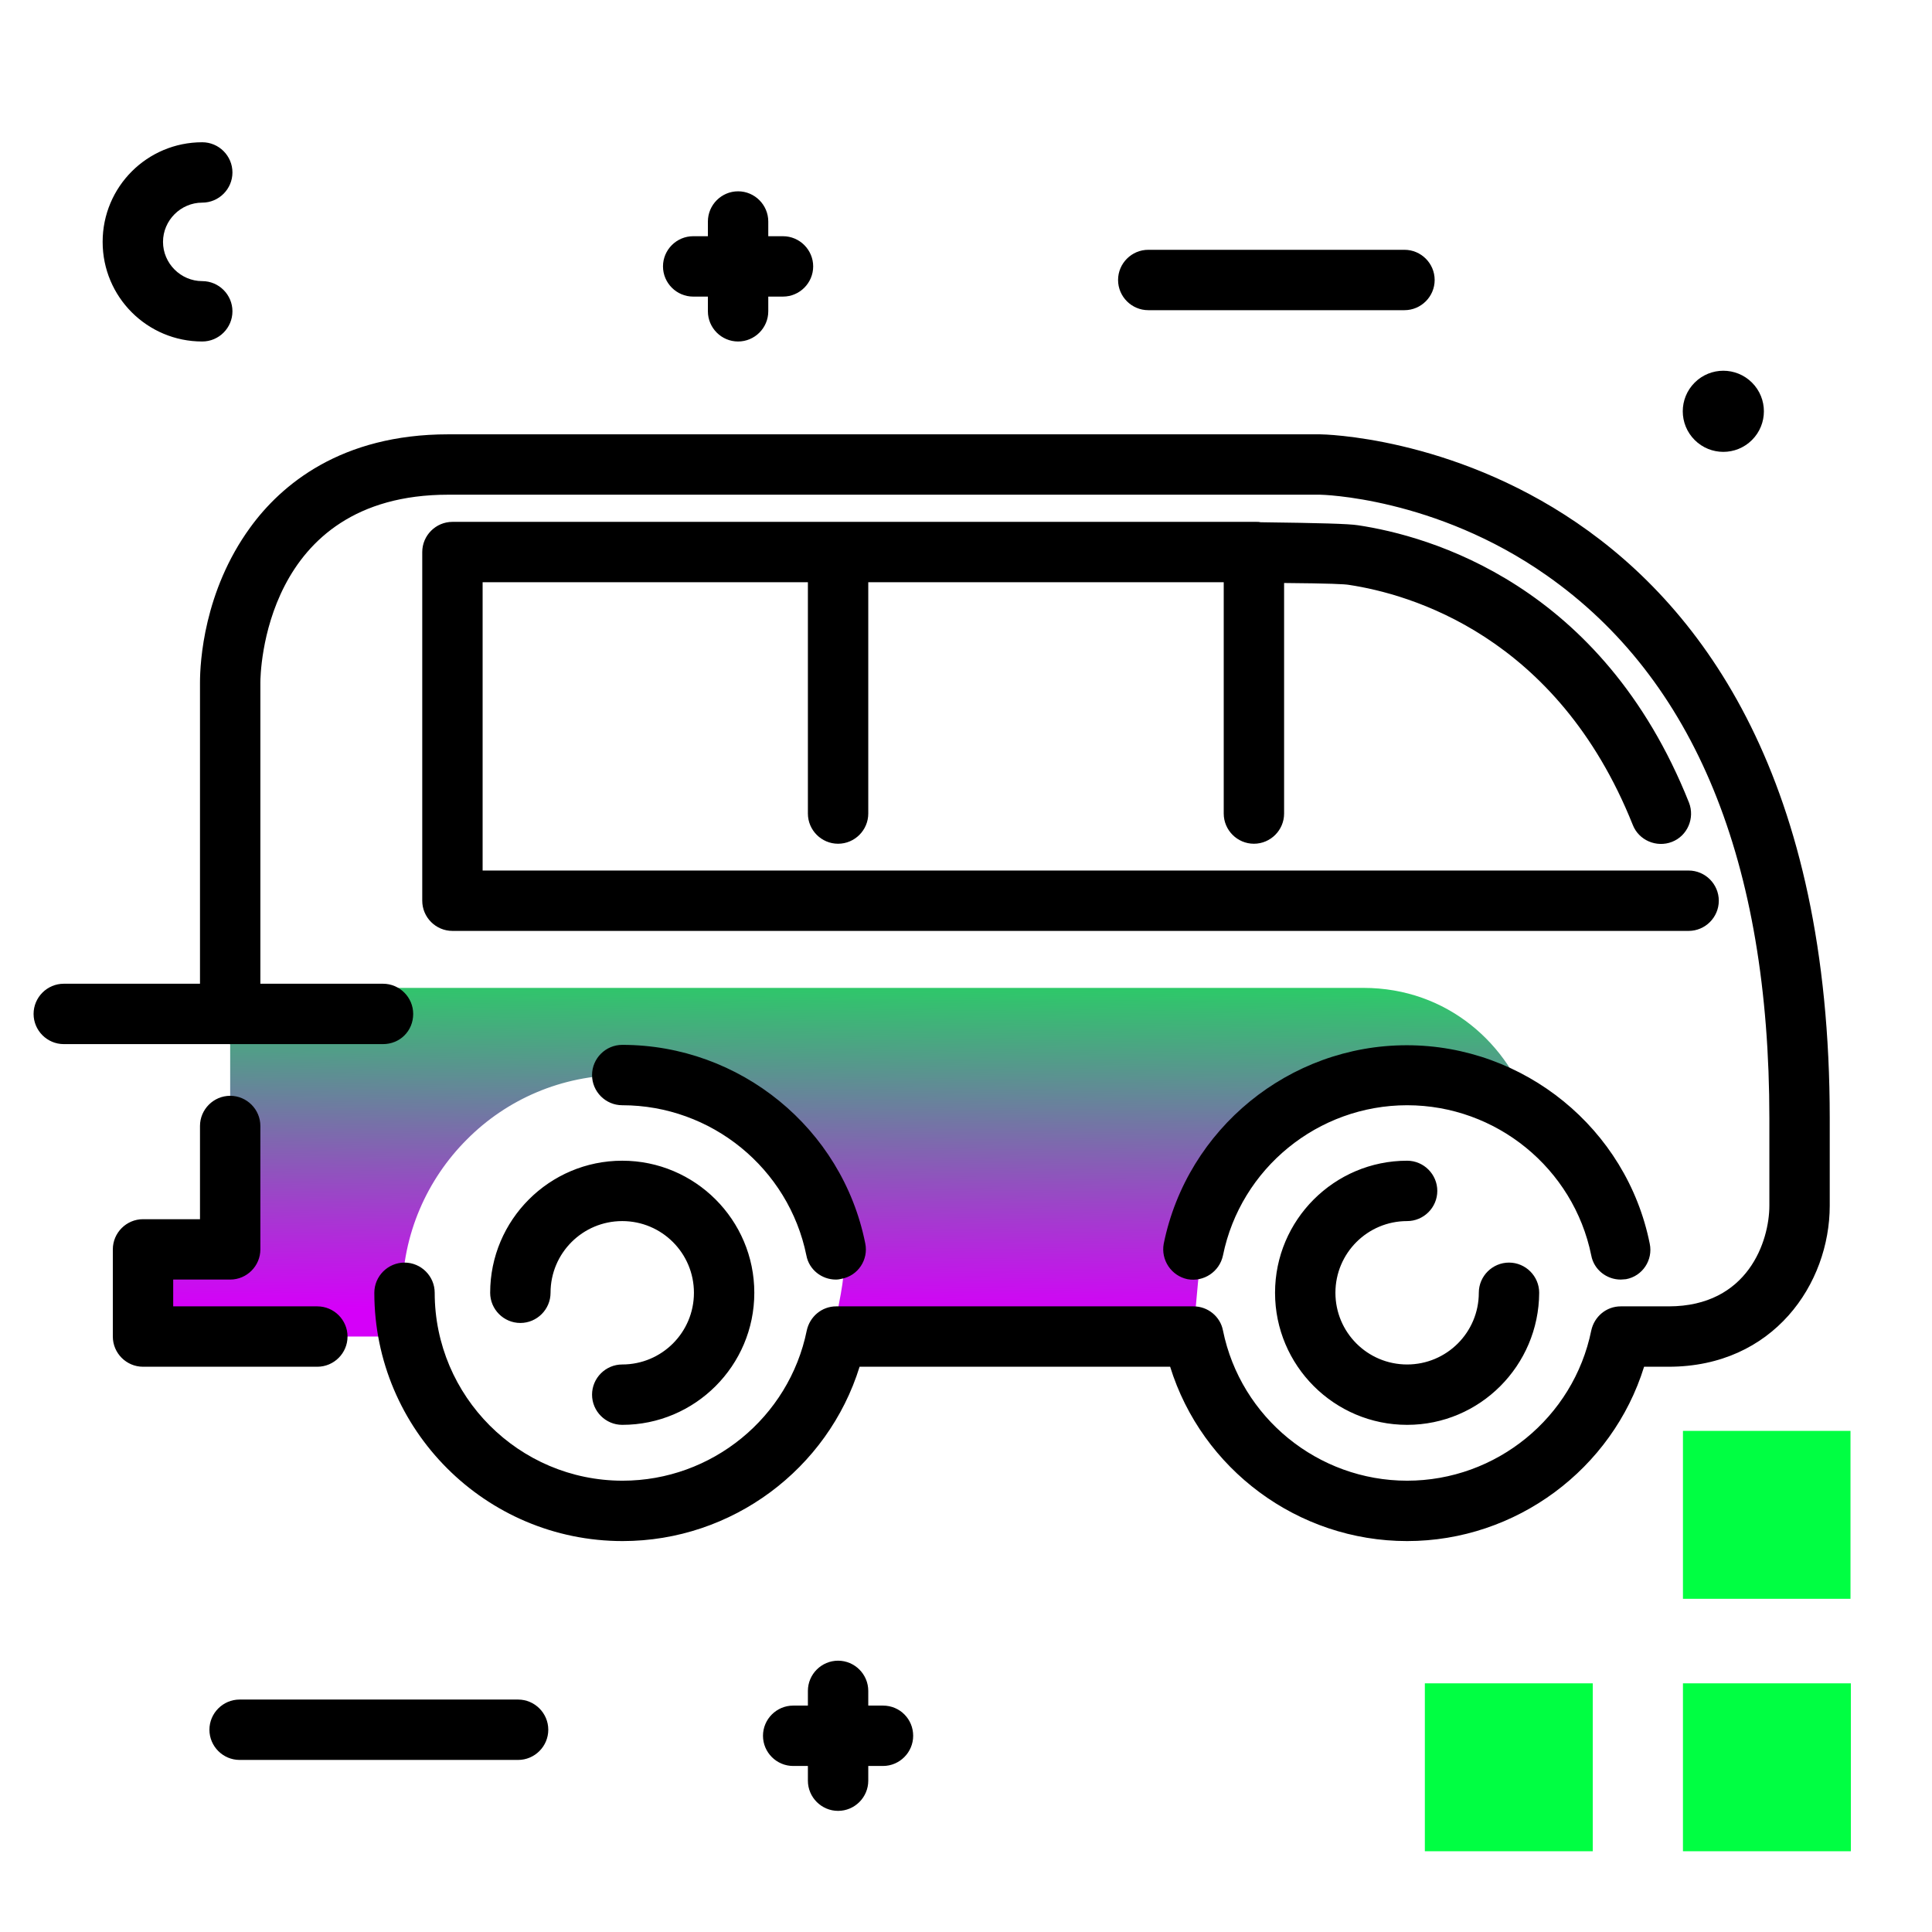 <svg version="1.1" id="Layer_1" xmlns="http://www.w3.org/2000/svg" xmlns:xlink="http://www.w3.org/1999/xlink" x="0px" y="0px" viewBox="0 0 512 512" enable-background="new 0 0 512 512" xml:space="preserve">
<linearGradient id="SVGID_1_" gradientUnits="userSpaceOnUse" x1="221.361" y1="347.971" x2="222.498" y2="237.696" class="gradient-element">
	<stop offset="0" class="primary-color-gradient" style="stop-color: rgb(213, 0, 249)"></stop>
	<stop offset="1" class="secondary-color-gradient" style="stop-color: rgb(0, 255, 66)"></stop>
</linearGradient>
<path fill="url(#SVGID_1_)" d="M405.6,294.9c-9.3-6.3-20.6-10-32.7-10c-16.1,0-30.1,7.2-41.2,17.1c-15.4,13.7-13.5,41-15.8,52.2h-94
	c-2.4-11.3,12.2-23.1-15.8-52.2c-10.3-10.8-25.1-17.1-41.2-17.1c-16.1,0-30.7,6.5-41.2,17.1c-10.5,10.5-17.1,25.1-17.1,41.2
	c0,3.8,0.4,7.5,1,11H37.9v-23.1H61v-69.3c0,0,277.2,0,300.3,0C383.7,261.8,400.1,276.9,405.6,294.9z"></path>
<path d="M372.9,408.4c-29,0-54.4-19.1-62.8-46.2h-82.3c-8.4,27.1-33.8,46.2-62.8,46.2c-36.3,0-65.8-29.5-65.8-65.8c0-4.4,3.6-8,8-8
	s8,3.6,8,8c0,27.4,22.3,49.8,49.8,49.8c23.6,0,44.1-16.7,48.8-39.8c0.8-3.7,4-6.4,7.8-6.4h94.7c3.8,0,7.1,2.7,7.8,6.4
	c4.7,23.1,25.2,39.8,48.8,39.8s44.1-16.7,48.8-39.8c0.8-3.7,4-6.4,7.8-6.4h12.7c21.1,0,26.7-17.4,26.7-26.7v-23.1
	c0-68-19.8-116.4-59-143.9c-29.6-20.8-59.8-21.4-60.1-21.4h-231c-49.2,0-49.8,47.7-49.8,49.8v87.8c0,4.4-3.6,8-8,8s-8-3.6-8-8v-87.8
	c0-5.4,1-24.2,13.3-41.1c8.2-11.3,24-24.7,52.5-24.7h231c1.4,0,135.1,2.1,135.1,181.3v23.1c0,20.7-14.9,42.7-42.7,42.7h-6.5
	C427.3,389.3,401.8,408.4,372.9,408.4z M372.9,377.6c-19.3,0-35-15.7-35-35s15.7-35,35-35c4.4,0,8,3.6,8,8s-3.6,8-8,8
	c-10.5,0-19,8.5-19,19s8.5,19,19,19s19-8.5,19-19c0-4.4,3.6-8,8-8s8,3.6,8,8C407.8,361.9,392.2,377.6,372.9,377.6z M164.9,377.6
	c-4.4,0-8-3.6-8-8s3.6-8,8-8c10.5,0,19-8.5,19-19s-8.5-19-19-19s-19,8.5-19,19c0,4.4-3.6,8-8,8s-8-3.6-8-8c0-19.3,15.7-35,35-35
	c19.3,0,35,15.7,35,35S184.2,377.6,164.9,377.6z M84.1,362.2H37.9c-4.4,0-8-3.6-8-8v-23.1c0-4.4,3.6-8,8-8H53v-24.7c0-4.4,3.6-8,8-8
	s8,3.6,8,8v32.7c0,4.4-3.6,8-8,8H45.9v7.1h38.2c4.4,0,8,3.6,8,8S88.5,362.2,84.1,362.2z M429.5,339.1c-3.7,0-7.1-2.6-7.8-6.4
	c-4.7-23.1-25.2-39.8-48.8-39.8s-44.1,16.7-48.8,39.8c-0.9,4.3-5.1,7.1-9.4,6.3c-4.3-0.9-7.1-5.1-6.3-9.4
	c6.2-30.5,33.3-52.6,64.4-52.6s58.3,22.1,64.4,52.6c0.9,4.3-1.9,8.6-6.3,9.4C430.5,339,430,339.1,429.5,339.1z M221.5,339.1
	c-3.7,0-7.1-2.6-7.8-6.4c-4.7-23.1-25.2-39.8-48.8-39.8c-4.4,0-8-3.6-8-8s3.6-8,8-8c31.2,0,58.3,22.1,64.4,52.6
	c0.9,4.3-1.9,8.6-6.3,9.4C222.6,339,222.1,339.1,221.5,339.1z M447.5,246.7H119.9c-4.4,0-8-3.6-8-8v-92.4c0-4.4,3.6-8,8-8h212.4
	c0,0,0,0,0.1,0l0.6,0c0.4,0,0.7,0,1.1,0.1c15.7,0.2,23.3,0.4,25.8,0.8c18.7,2.8,64.6,15.5,87.7,73.5c1.6,4.1-0.4,8.8-4.5,10.4
	c-4.1,1.6-8.8-0.4-10.4-4.5c-20.1-50.3-59.3-61.2-75.2-63.6c-1.1-0.2-5.1-0.4-17.2-0.5v61.1c0,4.4-3.6,8-8,8s-8-3.6-8-8v-61.3h-94.2
	v61.3c0,4.4-3.6,8-8,8s-8-3.6-8-8v-61.3h-86.2v76.4h319.6c4.4,0,8,3.6,8,8S451.9,246.7,447.5,246.7z"></path>
<path fill="rgb(0, 255, 66)" class="secondary-color" d="M490.4,379.2v44.5H446v-44.5H490.4z M446,490.6h44.5v-44.5H446V490.6z M377.6,490.6h44.5v-44.5h-44.5V490.6z
	"></path>
<path d="M27.2,64.1c0-14.6,11.8-26.4,26.4-26.4c4.4,0,8,3.6,8,8s-3.6,8-8,8c-5.7,0-10.4,4.7-10.4,10.4s4.7,10.4,10.4,10.4
	c4.4,0,8,3.6,8,8s-3.6,8-8,8C39,90.5,27.2,78.7,27.2,64.1z M137.3,450.4H63.5c-4.4,0-8,3.6-8,8s3.6,8,8,8h73.8c4.4,0,8-3.6,8-8
	S141.7,450.4,137.3,450.4z M203.6,78.6h3.9c4.4,0,8-3.6,8-8s-3.6-8-8-8h-3.9v-3.9c0-4.4-3.6-8-8-8s-8,3.6-8,8v3.9h-3.9
	c-4.4,0-8,3.6-8,8s3.6,8,8,8h3.9v3.9c0,4.4,3.6,8,8,8s8-3.6,8-8V78.6z M234,452h-3.9v-3.9c0-4.4-3.6-8-8-8s-8,3.6-8,8v3.9h-3.9
	c-4.4,0-8,3.6-8,8s3.6,8,8,8h3.9v3.9c0,4.4,3.6,8,8,8s8-3.6,8-8V468h3.9c4.4,0,8-3.6,8-8S238.5,452,234,452z M464.3,101.4
	c-4.2-4.2-11-4.2-15.2,0s-4.2,11,0,15.2c4.2,4.2,11,4.2,15.2,0C468.5,112.4,468.5,105.6,464.3,101.4z M372.2,66.2h-67.9
	c-4.4,0-8,3.6-8,8s3.6,8,8,8h67.9c4.4,0,8-3.6,8-8S376.6,66.2,372.2,66.2z M109.5,268.7c0-4.4-3.6-8-8-8H16.9c-4.4,0-8,3.6-8,8
	s3.6,8,8,8h84.6C106,276.7,109.5,273.2,109.5,268.7z"></path>
</svg>